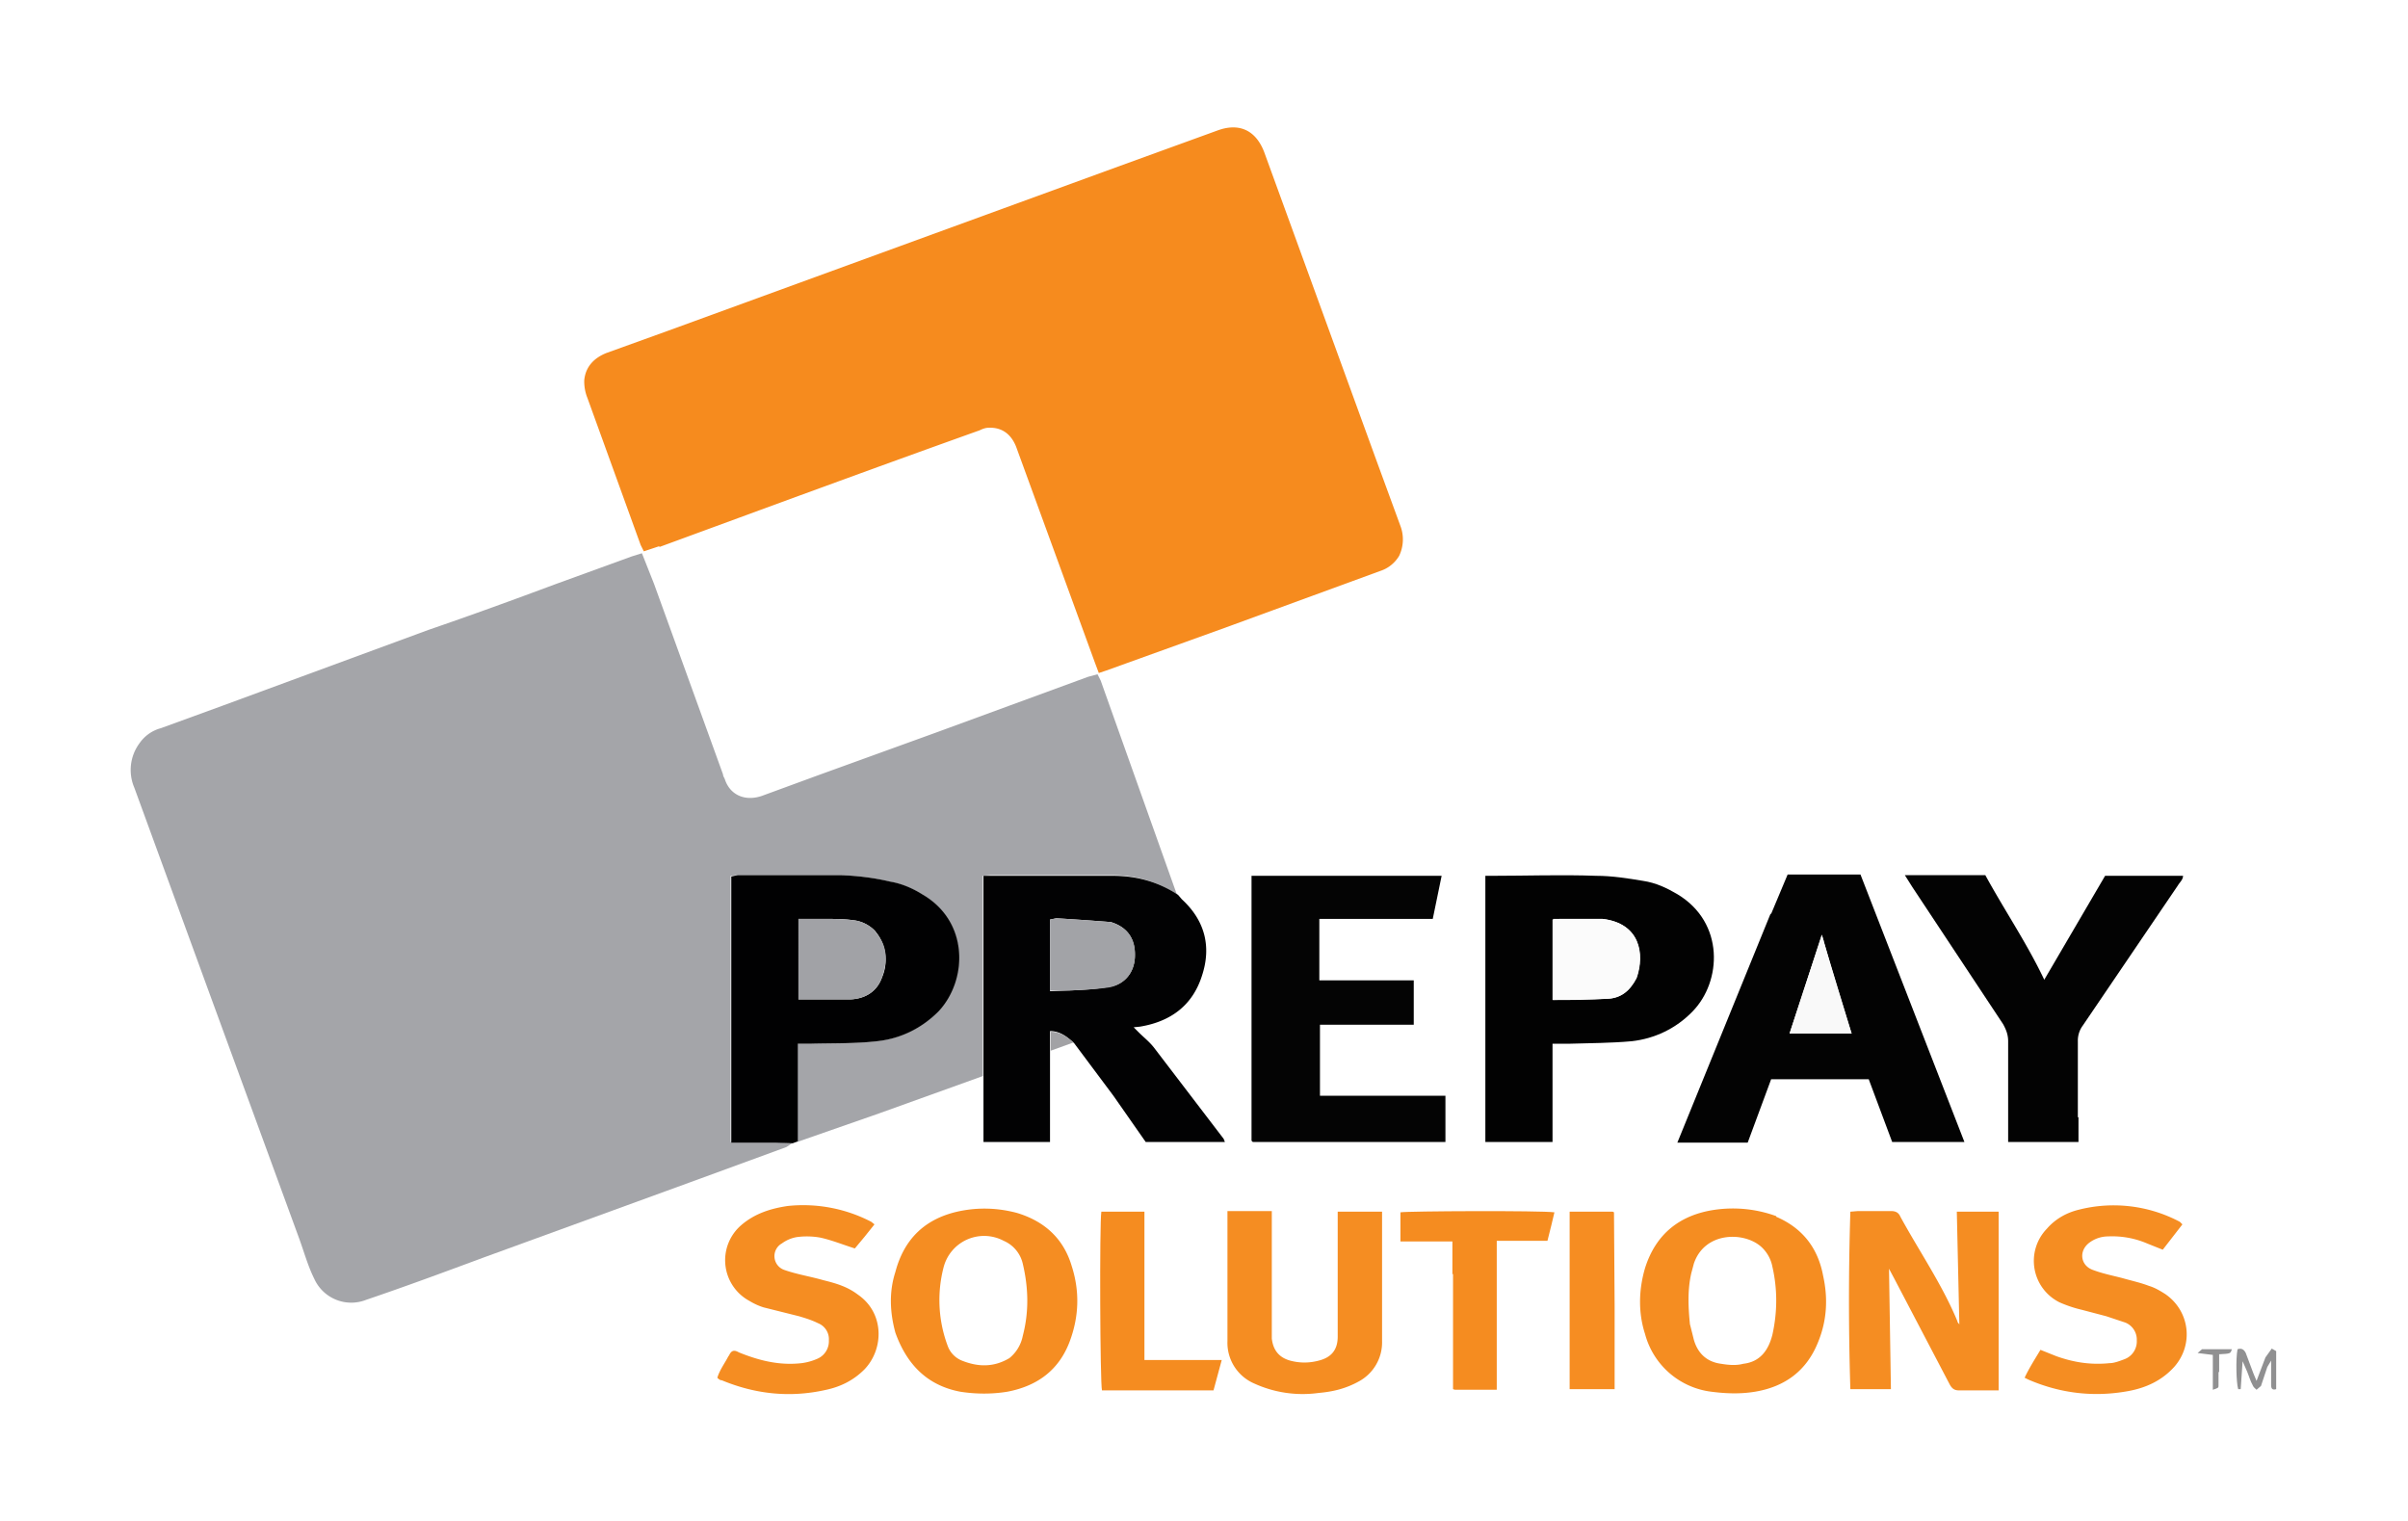 <svg xmlns="http://www.w3.org/2000/svg" width="38" height="24" fill="none" aria-labelledby="pi-prepaysolutions" role="img" viewBox="0 0 38 24"><title id="pi-prepaysolutions">PrePaySolutions</title><path fill="#fff" d="M0 0h38v24H0z"/><path fill="#A4A5A9" d="m12.5 18.04-.09.06-1.53.56-3.24 1.18c-.62.23-1.24.46-1.86.67a.64.64 0 0 1-.82-.33c-.1-.2-.16-.42-.24-.64L3.3 15.66l-1.18-3.23a.71.71 0 0 1 .08-.7.6.6 0 0 1 .34-.24l.96-.35 3.26-1.2c.67-.23 1.33-.47 2-.72l1.21-.44.16-.05.19.48 1.09 3.01c0 .03.02.05.03.08.08.24.31.35.58.26l.9-.33 1.85-.67 2.4-.88.15-.04.05.1 1.2 3.37q-.465-.3-1.02-.3h-1.92l-.12.01v3.16l-1.64.59-1.29.45v-1.55h.19c.35-.01.7 0 1.06-.04.37-.04.7-.2.97-.47.46-.49.5-1.42-.26-1.85a1.4 1.4 0 0 0-.51-.2c-.25-.06-.5-.09-.76-.1h-1.64l-.1.01v4.2h.7l.26.02Z"/><path fill="#F68B1E" d="m10.4 8.62-.24.08-.05-.1-.84-2.32A.7.7 0 0 1 9.22 6c.02-.21.15-.35.35-.43l.97-.35 7.1-2.59 1.57-.57c.35-.13.61 0 .74.34l1.78 4.89.37 1.01a.6.6 0 0 1-.02.47.54.54 0 0 1-.3.24l-2.46.9-1.86.67-.12.04-.06-.16-1.23-3.37c-.08-.24-.24-.35-.45-.34-.05 0-.1.02-.14.04-1.68.6-3.36 1.22-5.05 1.84Z"/><path fill="#020203" d="M15.52 16.99v-3.17h2.04c.37 0 .71.09 1.03.3l.06.07c.36.33.47.74.32 1.2-.15.48-.5.73-.98.81l-.1.01.08.08c.08.08.17.15.24.24l1.1 1.44.02.05h-1.25l-.51-.73-.62-.83c-.12-.11-.23-.19-.38-.19v1.75h-1.05V17Zm1.05-2.25v.9l.3-.01c.22-.01.43-.02.64-.06.25-.04.4-.24.4-.5s-.12-.44-.38-.52a44 44 0 0 0-.86-.06l-.1.02z"/><path fill="#030303" d="m27.95 14.42.26-.62h1.15L31 18.02h-1.14l-.37-.99h-1.54l-.37 1h-1.11l1.47-3.61Zm.83.43-.03-.1-.51 1.56h.98c-.15-.48-.3-.96-.44-1.46"/><path fill="#010102" d="m12.5 18.04-.26-.01h-.7v-4.2l.1-.02h1.64c.25.01.51.04.76.1.18.03.35.1.51.2.75.43.72 1.36.26 1.85-.27.27-.6.43-.97.47-.35.04-.71.03-1.06.04h-.19v1.54l-.08.03Zm1.3-3.36a.57.57 0 0 0-.34-.16c-.14-.02-.28-.02-.42-.02h-.44v1.27h.82c.23-.01.42-.12.5-.35a.7.7 0 0 0-.12-.74"/><path fill="#020202" d="M24.5 17.03v.99h-1.06v-4.2h.1c.55 0 1.1-.02 1.65 0 .25 0 .5.04.74.08.2.03.37.11.54.21.75.45.7 1.38.24 1.85-.26.27-.6.43-.96.47-.33.03-.67.03-1 .04h-.25zm1.33-1.6c.13-.38.05-.86-.54-.93h-.78v1.28c.29 0 .57 0 .86-.02.2-.01.35-.12.46-.33"/><path fill="#040404" d="M19.75 14.58v-.76h3l-.14.68h-1.79v.97h1.49v.7h-1.48v1.12h1.98v.73h-3.04l-.02-.02z"/><path fill="#030303" d="M32.8 17.63v.39h-1.11v-1.59c0-.1-.03-.18-.08-.27L30.18 14l-.12-.19h1.27c.3.55.66 1.08.93 1.65l.96-1.64h1.23c0 .06-.05.1-.08.15l-1.5 2.21a.4.4 0 0 0-.08.25v1.2Z"/><path fill="#F58D22" d="M31.54 20.31v1.63h-.62c-.07 0-.11-.02-.15-.09l-.88-1.68-.08-.15.03 1.9h-.64a45 45 0 0 1 0-2.8l.12-.01h.52c.07 0 .12.02.15.09.3.55.66 1.07.9 1.65 0 .02.02.03.03.05l-.04-1.78h.66zm-17.41.72c-.09-.33-.1-.65 0-.96q.21-.795 1.02-.96.45-.09.9.03c.43.13.73.4.86.83q.195.6-.03 1.2c-.17.45-.51.7-.98.79-.24.04-.5.04-.75 0-.52-.1-.84-.43-1.02-.93m1.8.4a.6.6 0 0 0 .21-.35c.1-.38.09-.76 0-1.14a.52.52 0 0 0-.3-.36.66.66 0 0 0-.95.42 2.06 2.06 0 0 0 .07 1.25c.04.1.12.18.22.22.25.1.5.11.75-.04"/><path fill="#F58D21" d="M28.03 19.2c.42.18.66.5.74.93.08.36.06.71-.08 1.05-.18.45-.52.7-.99.78-.24.04-.47.03-.7 0a1.24 1.24 0 0 1-1.04-.91c-.11-.34-.1-.7 0-1.04.17-.54.55-.84 1.1-.92a2 2 0 0 1 .97.1Zm-1.36 1.7.06.24c.06.21.2.35.43.38.12.02.24.03.35 0 .27-.03.4-.22.46-.46.08-.36.08-.72 0-1.07a.57.57 0 0 0-.17-.31c-.27-.25-.9-.25-1.07.26l-.04.15c-.06.26-.05.53-.02.82Z"/><path fill="#F58D22" d="M21.81 20v1.16a.7.7 0 0 1-.37.64c-.2.11-.4.16-.63.18a1.84 1.84 0 0 1-1.02-.15.7.7 0 0 1-.42-.67v-2.05h.7v2.01c.02.18.11.3.29.35q.225.06.45 0c.2-.05.3-.17.3-.38v-1.97h.7zM11.5 21.4c.04-.1.09-.1.16-.06.32.13.64.21.99.17a.9.9 0 0 0 .25-.07.3.3 0 0 0 .18-.29.27.27 0 0 0-.17-.27c-.1-.05-.2-.08-.3-.11l-.56-.14a1 1 0 0 1-.22-.1.73.73 0 0 1-.13-1.2c.21-.18.46-.26.73-.3a2.33 2.33 0 0 1 1.32.25l.05.04-.16.2-.15.18c-.19-.06-.36-.13-.54-.17a1.2 1.2 0 0 0-.37-.01.55.55 0 0 0-.24.1.23.23 0 0 0 .04.42c.2.07.4.1.61.16.2.05.38.1.55.23.42.29.41.86.1 1.18-.17.17-.37.27-.6.32-.57.13-1.12.07-1.65-.15-.03 0-.05-.02-.07-.04.04-.13.12-.23.18-.35Zm20.95 0c.28.1.55.14.84.11.07 0 .15-.03.23-.06a.3.3 0 0 0 .2-.3.29.29 0 0 0-.18-.28l-.3-.1-.38-.1a2 2 0 0 1-.36-.12.73.73 0 0 1-.2-1.16c.13-.15.3-.25.5-.3a2.23 2.23 0 0 1 1.6.19l.04.04-.31.4-.25-.1a1.4 1.4 0 0 0-.61-.11.5.5 0 0 0-.3.1c-.17.13-.14.36.06.43.16.06.32.09.47.13.14.04.28.07.41.12.1.03.18.08.26.13.39.27.45.8.14 1.15-.2.22-.45.33-.72.38-.54.1-1.07.04-1.58-.18l-.06-.03c.07-.15.16-.29.25-.44z"/><path fill="#F58C20" d="M22.92 20.11v-.52h-.82v-.46c.1-.02 2.22-.03 2.43 0l-.05.21-.06.24h-.8v2.35h-.66l-.03-.01V20.1Zm-5.1 1.83h-.43c-.03-.11-.04-2.63-.01-2.82h.68v2.34h1.22l-.13.48z"/><path fill="#F68D22" d="M25.48 20.62v1.3h-.71v-2.8h.68l.02.01v.01z"/><path fill="#909091" d="m35.85 21.28.07.04v.6c-.06.02-.08-.01-.08-.06v-.39l-.06.1-.1.3-.07.06c-.02-.02-.05-.04-.06-.07-.04-.07-.06-.15-.09-.22l-.07-.16-.03.44h-.04c-.03-.1-.04-.48-.01-.63.06-.02.1 0 .13.06l.12.32.05.12.14-.37zm-.84.37v.21c0 .04 0 .04-.09.07v-.55l-.24-.03.07-.06h.47c-.02.07-.02.07-.2.08v.28Z"/><path fill="#A2A2A5" d="M16.58 16.58v-.3c.14 0 .25.07.36.17z"/><path fill="#A2A3A7" d="M16.57 14.72v-.21l.1-.02a47 47 0 0 1 .86.06c.26.08.39.26.38.53 0 .25-.15.45-.4.5-.2.03-.42.04-.64.05h-.3v-.9Z"/><path fill="#F9F9F9" d="m28.78 14.86.44 1.45h-.98l.51-1.56.03.1Z"/><path fill="#A1A2A6" d="M13.81 14.7c.2.22.2.46.11.72-.08.23-.27.34-.5.35h-.82V14.5h.44c.14 0 .28 0 .42.02.13.01.25.07.35.17Z"/><path fill="#FBFBFB" d="M25.82 15.44c-.1.2-.24.31-.45.32l-.87.02v-1.27l.11-.01h.68c.59.07.67.55.53.94"/></svg>